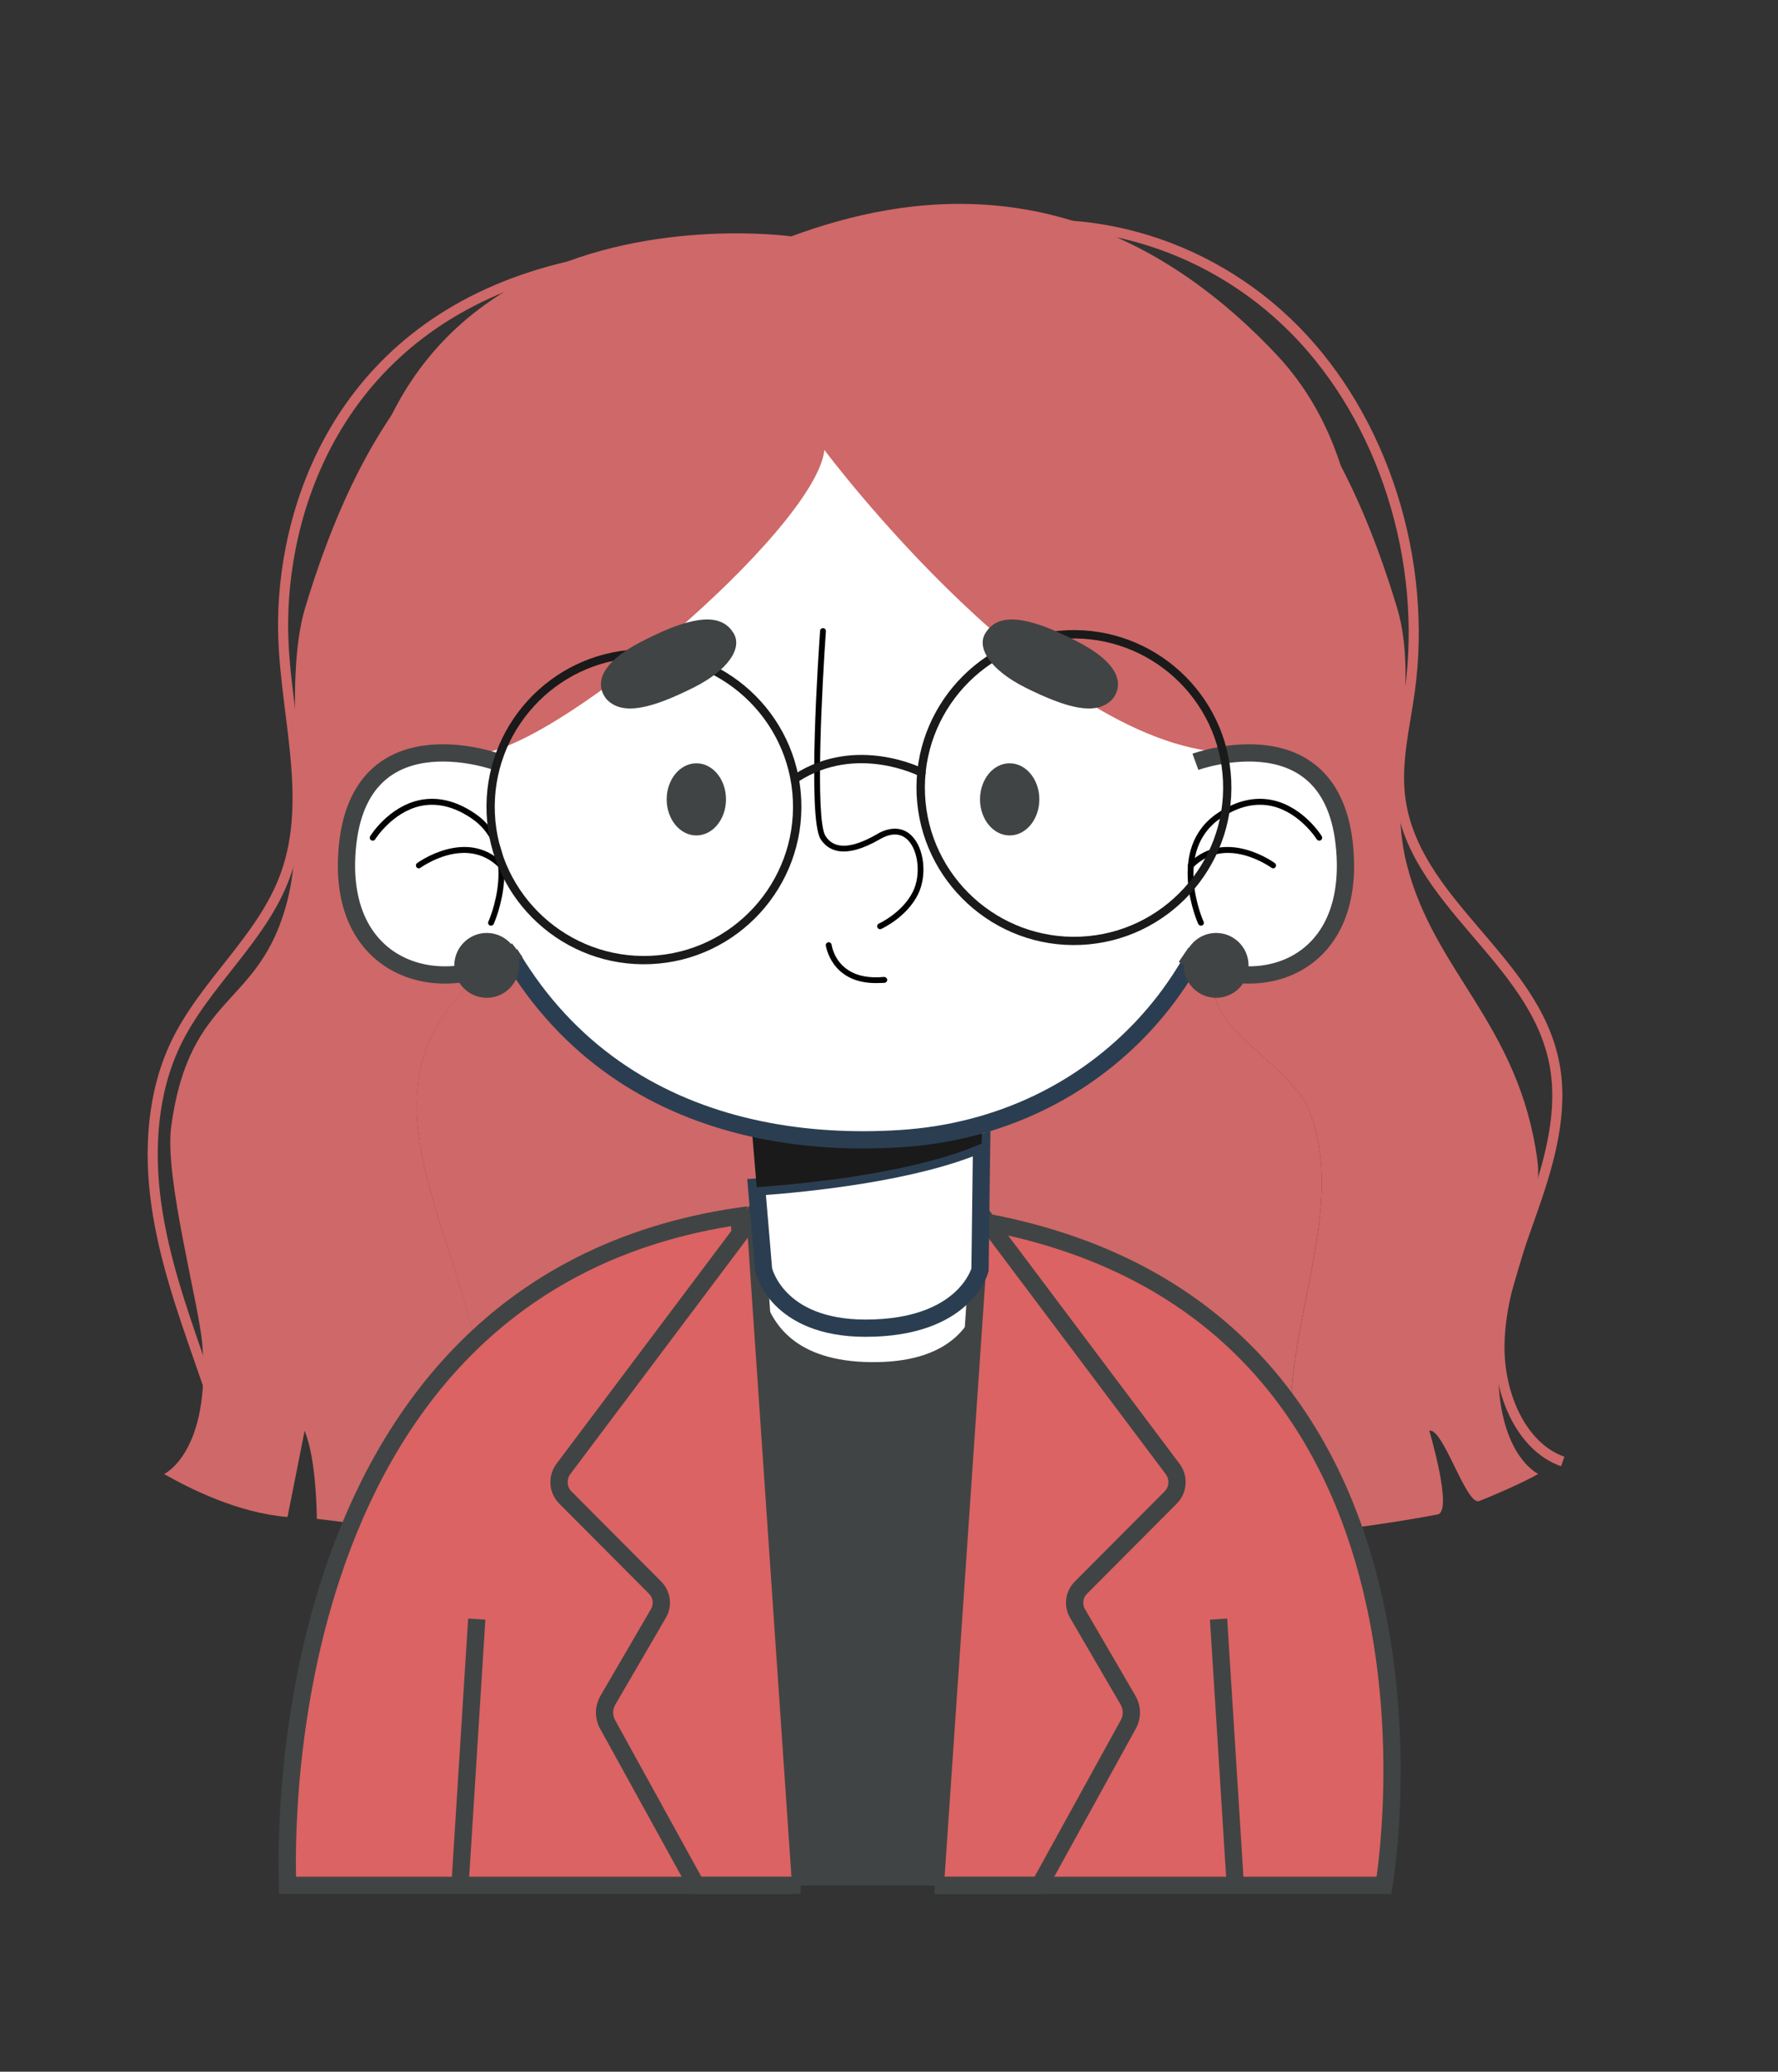 <svg width="103" height="120" viewBox="0 0 103 120" fill="none" xmlns="http://www.w3.org/2000/svg">
<rect x="0" y="0" width="103" height="120" fill="#333333" stroke="none"/>
<g id="avatarV1">
<path id="backHair" d="M75.679 63.942C74.136 61.368 70.289 59.65 70.289 57.076C69.52 51.928 71.832 45.069 67.978 41.633C63.072 36.775 55.863 31.499 49.604 32.469L49.3 46.201L48.997 32.584C46.639 33.109 44.429 34.565 42.563 37.341C37.172 45.062 31.782 51.066 26.392 57.931C20.234 64.797 28.703 74.23 27.935 82.807C27.935 84.883 27.207 86.951 25.941 88.737C36.276 88.548 46.396 85.455 49.3 84.492C52.575 85.577 65.047 89.383 76.642 88.656C76.238 87.915 75.901 87.12 75.672 86.237C72.6 79.385 78.758 70.807 75.679 63.942Z" fill="#CF6868"/>
<path id="sideHairRight" d="M86.85 77.902C87.039 75.524 89.464 70.154 89.06 67.196C87.989 59.319 83.104 56.355 81.5 50.089C80.274 45.298 82.289 39.679 80.928 35.191C78.273 26.405 74.965 21.965 71.037 18.616L49.961 16.245L49.604 32.476C55.856 31.506 63.072 36.782 67.978 41.639C71.825 45.069 69.52 51.935 70.289 57.083C70.289 59.656 74.136 61.374 75.679 63.948C78.758 70.814 72.6 79.391 75.679 86.25C75.901 87.133 76.238 87.928 76.649 88.669C78.286 88.568 81.709 88.029 83.286 87.719C84.189 87.544 82.801 82.875 82.801 82.875C83.582 82.646 84.943 87.241 85.691 86.944C86.621 86.581 88.258 85.86 89.114 85.374C89.114 85.374 86.365 84.128 86.85 77.902Z" fill="#CF6868"/>
<path id="sideHairLeft" d="M26.399 57.938C31.789 51.072 37.179 45.069 42.569 37.348C44.436 34.572 46.646 33.116 49.004 32.591L48.647 16.252L27.571 18.623C23.643 21.965 20.335 26.412 17.68 35.198C16.326 39.686 17.875 47.367 16.649 52.164C15.046 58.43 10.989 57.379 9.918 65.255C9.514 68.213 11.535 75.531 11.724 77.909C12.209 84.128 9.507 85.381 9.507 85.381C11.016 86.237 13.792 87.638 16.656 87.868L17.646 82.882C18.347 84.532 18.354 87.975 18.354 87.975C20.301 88.191 23.98 88.784 25.961 88.75C27.227 86.965 27.955 84.896 27.955 82.821C28.71 74.237 20.234 64.797 26.399 57.938Z" fill="#CF6868"/>
<g id="Vest">
<path id="Vector" d="M16.663 109.206H45.392L42.812 70.444C14.924 74.527 16.663 108.532 16.663 109.206Z" fill="#DB6363" stroke="#414444" stroke-miterlimit="10"/>
<path id="Vector_2" d="M48.539 70.033C46.504 70.033 44.597 70.174 42.812 70.437L45.392 109.199H54.664L57.224 70.801C54.623 70.309 51.739 70.033 48.539 70.033Z" fill="#414444"/>
<path id="Vector_3" d="M43.728 70.316C43.728 70.316 41.33 79.311 50.453 79.398C59.575 79.492 57.224 70.807 57.224 70.807C57.224 70.807 51.861 68.55 43.728 70.316Z" fill="white" stroke="#414444" stroke-miterlimit="10"/>
<path id="Vector_4" d="M57.224 70.807L54.664 109.206H80.173C80.173 109.206 85.913 76.285 57.224 70.807Z" fill="#DB6363" stroke="#414444" stroke-miterlimit="10"/>
<g id="jacket">
<path id="Vector_5" d="M46.383 109.206L43.728 70.316L32.638 85.085C32.261 85.59 32.308 86.298 32.752 86.742L37.954 91.964C38.345 92.362 38.426 92.968 38.143 93.453L35.212 98.486C34.962 98.918 34.956 99.45 35.198 99.881L40.332 109.199H46.383V109.206Z" fill="#DB6363" stroke="#414444" stroke-miterlimit="10"/>
<path id="Vector_6" d="M54.185 109.206L56.84 70.316L67.93 85.085C68.308 85.59 68.26 86.298 67.816 86.742L62.614 91.964C62.217 92.362 62.143 92.968 62.419 93.453L65.35 98.486C65.599 98.918 65.606 99.45 65.363 99.881L60.229 109.199H54.185V109.206Z" fill="#DB6363" stroke="#414444" stroke-miterlimit="10"/>
<path id="Vector_7" d="M26.648 109.206L27.618 93.783" stroke="#414444" stroke-miterlimit="10"/>
<path id="Vector_8" d="M71.562 109.206L70.592 93.783" stroke="#414444" stroke-miterlimit="10"/>
</g>
</g>
<g id="neck">
<path id="Vector_9" d="M43.829 68.759L44.234 73.55C44.234 73.55 44.981 76.932 50.143 76.932C55.924 76.932 56.773 73.55 56.773 73.55L56.847 67.6L56.867 66.233C53.033 67.91 46.855 68.543 43.829 68.759Z" fill="white" stroke="#2B3E51" stroke-miterlimit="10"/>
<path id="Vector_10" d="M56.928 61.657L43.358 63.086L43.708 67.243L43.836 68.766C46.855 68.55 53.04 67.924 56.874 66.233L56.928 61.657Z" fill="#1A1A1A"/>
</g>
<path id="face" d="M68.348 25.509C68.348 25.509 71.562 33.925 71.562 46.215C71.562 55.802 63.908 65.188 52.198 65.95C41.195 66.664 29.761 62.237 26.331 46.801C22.902 31.364 27.76 19.075 41.767 15.645C55.769 12.222 65.491 15.935 68.348 25.509Z" fill="white" stroke="#2B3E51" stroke-miterlimit="10"/>
<g id="NOSE">
<path id="Vector_11" d="M50.985 53.822C50.918 53.822 50.857 53.788 50.83 53.721C50.79 53.633 50.83 53.532 50.911 53.498C50.925 53.492 52.285 52.865 52.885 51.646C53.357 50.689 53.209 49.26 52.575 48.641C52.191 48.27 51.679 48.236 51.079 48.553C51.059 48.56 51.032 48.58 50.992 48.6C48.903 49.813 47.96 49.267 47.535 48.6C46.761 47.367 47.428 37.645 47.508 36.539C47.515 36.445 47.596 36.378 47.69 36.385C47.785 36.391 47.852 36.472 47.845 36.566C47.63 39.538 47.212 47.461 47.818 48.418C48.317 49.213 49.328 49.173 50.817 48.31C50.864 48.283 50.898 48.263 50.918 48.25C51.645 47.873 52.319 47.92 52.804 48.398C53.545 49.119 53.721 50.709 53.182 51.801C52.528 53.128 51.106 53.782 51.046 53.808C51.032 53.822 51.005 53.822 50.985 53.822Z" fill="#020203"/>
<g id="Mouth">
<path id="Vector_12" d="M50.737 56.943C48.143 56.943 47.847 54.787 47.84 54.767C47.827 54.672 47.894 54.591 47.988 54.578C48.076 54.564 48.163 54.632 48.177 54.726C48.19 54.814 48.487 56.848 51.209 56.586C51.303 56.586 51.384 56.646 51.398 56.741C51.404 56.835 51.337 56.916 51.243 56.929C51.067 56.936 50.899 56.943 50.737 56.943Z" fill="#020203"/>
</g>
</g>
<g id="HAIR">
<path id="Vector_13" d="M45.837 13.691C45.837 13.691 14.143 9.231 21.413 45.413C21.413 45.413 23.144 43.297 27.355 43.654C31.573 44.011 47.266 30.691 47.757 26.062C47.757 26.062 60.849 43.614 71.562 43.614C73.819 43.614 76.124 44.685 76.602 45.419C77.08 46.154 82.599 29.68 73.92 20.51C63.268 9.231 52.326 11.299 45.837 13.691Z" fill="#CF6868"/>
<path id="Vector_14" d="M14.041 85.961C13.206 83.555 12.371 81.143 11.535 78.738C10.511 75.793 9.48 72.822 9.049 69.709C8.618 66.603 8.82 63.308 10.167 60.478C11.858 56.928 15.207 54.374 16.541 50.668C18.212 46.039 16.353 40.939 16.4 36.007C16.467 28.817 20.065 18.637 32.53 15.531C39.214 13.866 41.767 18.462 46.383 23.737" stroke="#CF6868" stroke-width="0.584" stroke-miterlimit="10"/>
<path id="Vector_15" d="M55.573 13.732C62.304 11.805 69.844 13.887 74.992 19.088C80.139 24.29 82.727 32.449 81.662 40.097C81.386 42.071 80.887 44.045 81.096 46.026C81.763 52.252 88.865 55.479 90.044 61.604C90.576 64.359 89.788 67.203 88.878 69.824C87.969 72.451 86.904 75.099 86.864 77.916C86.823 80.732 88.117 83.805 90.529 84.654" stroke="#CF6868" stroke-width="0.584" stroke-miterlimit="10"/>
</g>
<g id="earR">
<g id="Vector_16">
<path d="M69.251 44.126C69.251 44.126 77.505 41.127 77.929 49.59C78.28 56.463 72.256 57.81 68.57 55.297" fill="white"/>
<path d="M69.251 44.126C69.251 44.126 77.505 41.127 77.929 49.59C78.28 56.463 72.256 57.81 68.57 55.297" stroke="#414444" stroke-miterlimit="10"/>
</g>
<path id="Vector_17" d="M73.752 50.298C73.806 50.298 73.853 50.277 73.887 50.23C73.941 50.156 73.927 50.048 73.853 49.994C73.826 49.974 70.976 47.892 68.867 50.008C68.799 50.075 68.799 50.183 68.867 50.25C68.934 50.318 69.042 50.318 69.109 50.25C71.016 48.344 73.63 50.25 73.657 50.264C73.684 50.284 73.718 50.298 73.752 50.298Z" fill="#020203"/>
<path id="Vector_18" d="M69.574 53.619C69.595 53.619 69.622 53.613 69.642 53.606C69.729 53.565 69.763 53.464 69.723 53.383C69.702 53.343 67.897 49.273 70.733 47.38C71.731 46.713 72.714 46.484 73.657 46.686C75.288 47.043 76.272 48.6 76.278 48.613C76.326 48.694 76.433 48.714 76.514 48.667C76.595 48.62 76.615 48.512 76.568 48.431C76.528 48.364 75.504 46.74 73.732 46.349C72.694 46.127 71.623 46.37 70.545 47.09C67.466 49.145 69.392 53.478 69.413 53.518C69.446 53.579 69.514 53.619 69.574 53.619Z" fill="#020203"/>
</g>
<g id="earL">
<g id="Vector_19">
<path d="M28.764 44.126C28.764 44.126 20.51 41.127 20.085 49.59C19.728 56.685 26.304 57.898 29.963 55.034" fill="white"/>
<path d="M28.764 44.126C28.764 44.126 20.51 41.127 20.085 49.59C19.728 56.685 26.304 57.898 29.963 55.034" stroke="#414444" stroke-miterlimit="10"/>
</g>
<path id="Vector_20" d="M24.263 50.298C24.209 50.298 24.162 50.277 24.128 50.23C24.074 50.156 24.088 50.048 24.162 49.994C24.189 49.974 27.039 47.892 29.148 50.008C29.215 50.075 29.215 50.183 29.148 50.25C29.08 50.318 28.973 50.318 28.905 50.25C26.998 48.344 24.384 50.25 24.357 50.264C24.33 50.284 24.297 50.298 24.263 50.298Z" fill="#020203"/>
<path id="Vector_21" d="M28.44 53.619C28.42 53.619 28.393 53.613 28.373 53.606C28.285 53.565 28.252 53.464 28.292 53.383C28.312 53.343 30.118 49.273 27.281 47.38C26.284 46.713 25.3 46.484 24.357 46.686C22.727 47.043 21.743 48.6 21.736 48.613C21.689 48.694 21.581 48.714 21.5 48.667C21.419 48.62 21.399 48.512 21.446 48.431C21.487 48.364 22.511 46.74 24.283 46.349C25.321 46.127 26.392 46.37 27.47 47.09C30.549 49.145 28.622 53.478 28.602 53.518C28.568 53.579 28.508 53.619 28.44 53.619Z" fill="#020203"/>
</g>
<g id="EARRINGS">
<path id="Vector_22" d="M26.87 54.59C27.605 53.855 28.791 53.855 29.525 54.59C30.259 55.324 30.259 56.51 29.525 57.244C28.791 57.979 27.605 57.979 26.87 57.244C26.136 56.517 26.136 55.324 26.87 54.59Z" fill="#414444"/>
<path id="Vector_23" d="M69.123 54.59C69.857 53.855 71.043 53.855 71.778 54.59C72.512 55.324 72.512 56.51 71.778 57.244C71.043 57.979 69.857 57.979 69.123 57.244C68.395 56.517 68.395 55.324 69.123 54.59Z" fill="#414444"/>
</g>
<g id="glasses">
<g id="Group">
<path id="Vector_24" d="M53.1 46.026C52.878 40.999 56.786 36.728 61.806 36.505C66.832 36.283 71.104 40.191 71.326 45.211C71.549 50.237 67.641 54.509 62.621 54.731C57.601 54.96 53.33 51.052 53.1 46.026ZM53.586 46.006C53.794 50.763 57.844 54.462 62.601 54.253C67.358 54.044 71.057 49.994 70.848 45.237C70.639 40.481 66.59 36.782 61.833 36.99C57.076 37.206 53.377 41.249 53.586 46.006Z" fill="#1A1A1A"/>
</g>
<g id="Group_2">
<path id="Vector_25" d="M28.191 47.138C27.969 42.111 31.877 37.839 36.896 37.617C41.922 37.395 46.194 41.303 46.417 46.322C46.639 51.349 42.731 55.62 37.711 55.843C32.685 56.072 28.413 52.164 28.191 47.138ZM28.669 47.117C28.878 51.874 32.928 55.573 37.684 55.364C42.441 55.156 46.14 51.106 45.931 46.349C45.723 41.592 41.673 37.893 36.916 38.102C32.16 38.318 28.46 42.361 28.669 47.117Z" fill="#1A1A1A"/>
</g>
<g id="Group_3">
<path id="Vector_26" d="M46.127 45.312C46.167 45.312 46.208 45.298 46.248 45.271C49.624 43.088 53.228 44.941 53.269 44.961C53.39 45.022 53.532 44.975 53.599 44.86C53.66 44.739 53.619 44.597 53.498 44.53C53.458 44.51 49.604 42.529 45.992 44.867C45.878 44.941 45.851 45.089 45.918 45.204C45.958 45.278 46.046 45.312 46.127 45.312Z" fill="#1A1A1A"/>
</g>
</g>
<g id="Eyes">
<path id="Vector_27" d="M35.212 40.575C35.212 40.575 33.52 39.072 37.092 37.199C40.663 35.326 41.916 35.737 42.495 36.674C43.021 37.529 42.206 38.81 40.177 39.827C37.752 41.04 36.128 41.437 35.212 40.575Z" fill="#414444"/>
<path id="Vector_28" d="M64.366 40.575C64.366 40.575 66.057 39.072 62.486 37.199C58.915 35.326 57.662 35.737 57.083 36.674C56.557 37.529 57.372 38.81 59.4 39.827C61.833 41.04 63.45 41.437 64.366 40.575Z" fill="#414444"/>
<path id="Vector_29" d="M42.057 46.302C42.057 47.454 41.289 48.391 40.339 48.391C39.389 48.391 38.621 47.454 38.621 46.302C38.621 45.15 39.389 44.213 40.339 44.213C41.289 44.207 42.057 45.143 42.057 46.302Z" fill="#414444"/>
<path id="Vector_30" d="M56.773 46.302C56.773 47.454 57.541 48.391 58.491 48.391C59.441 48.391 60.209 47.454 60.209 46.302C60.209 45.15 59.441 44.213 58.491 44.213C57.541 44.207 56.773 45.143 56.773 46.302Z" fill="#414444"/>
</g>
</g>
</svg>
